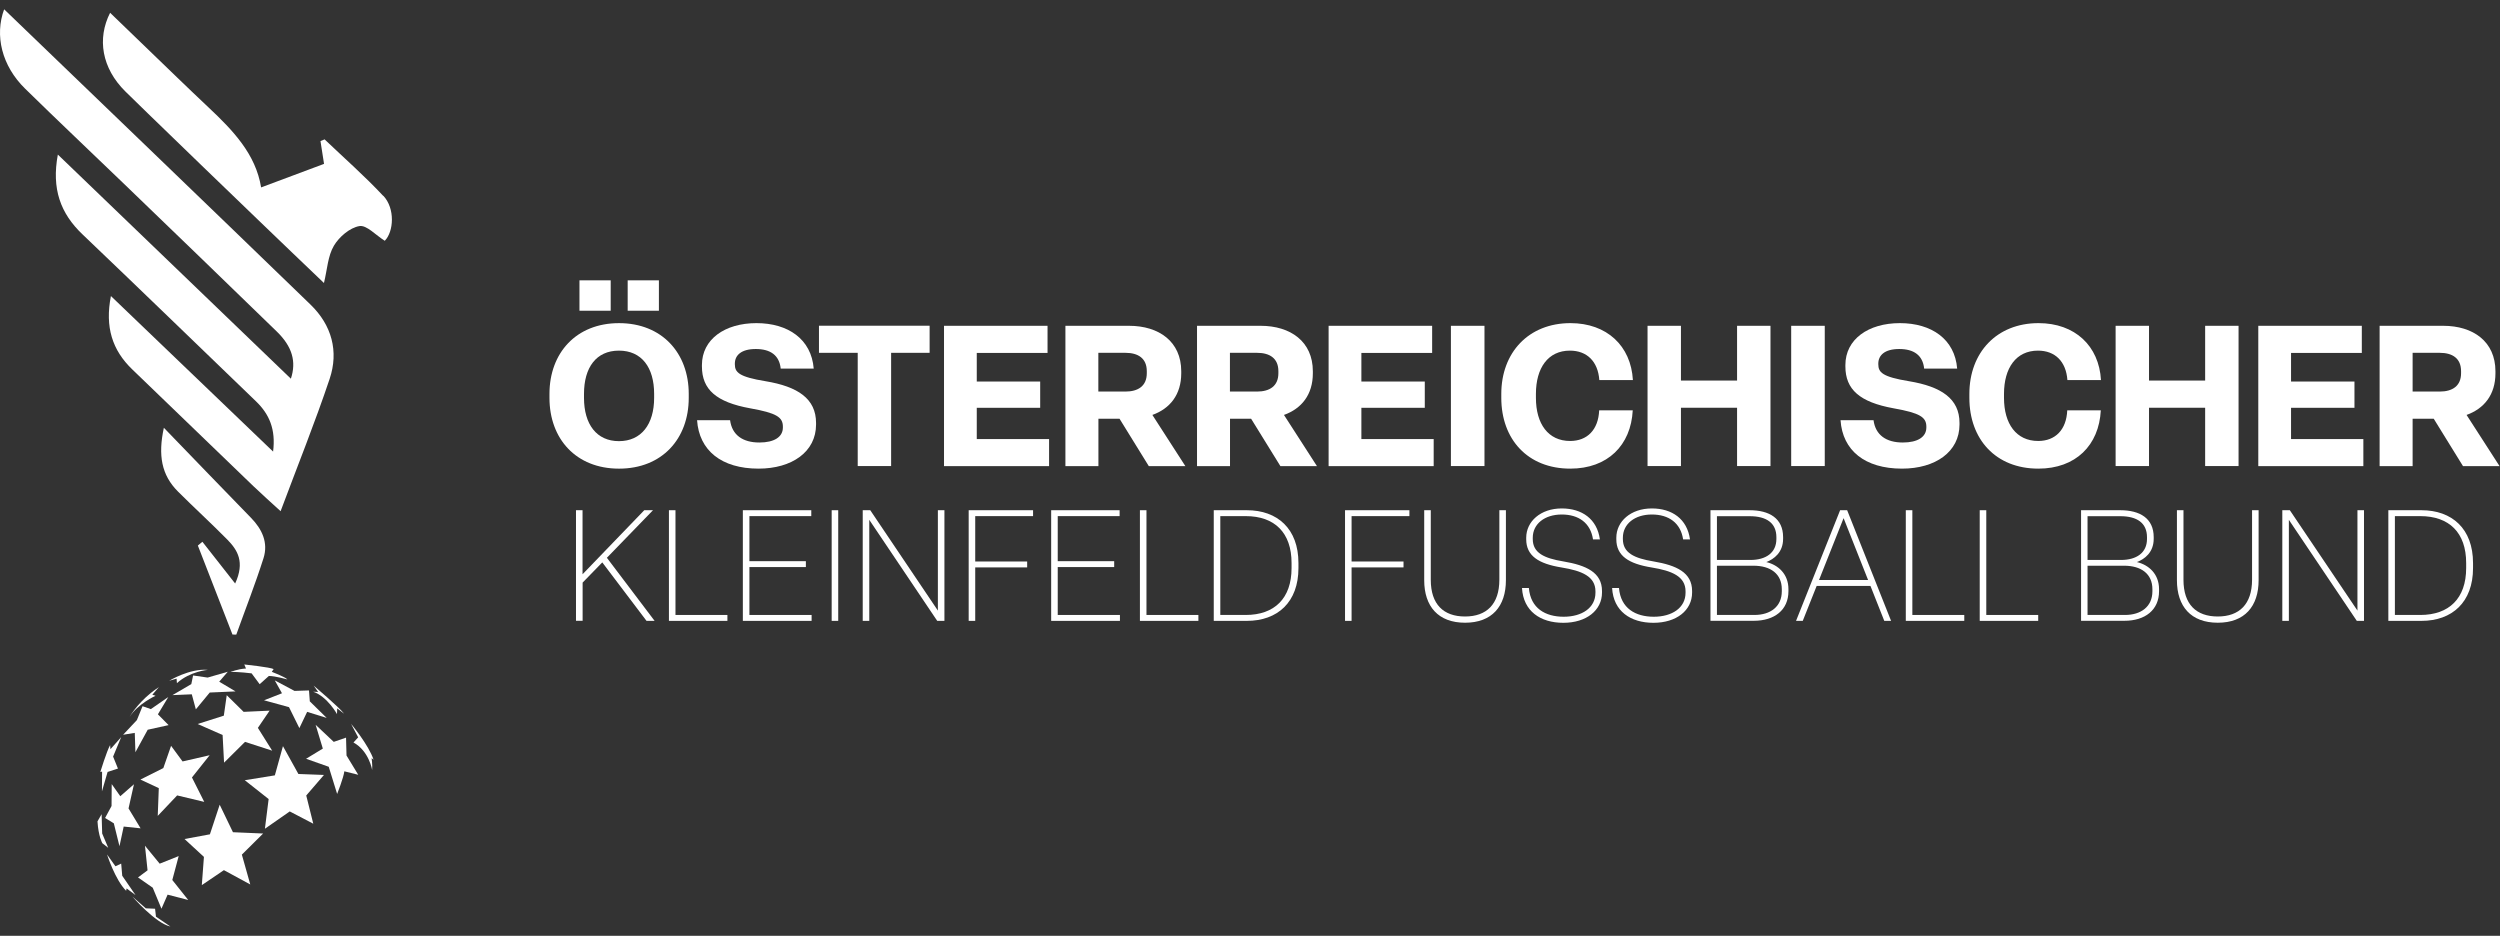 <svg width="187" height="70" viewBox="0 0 187 70" fill="none" xmlns="http://www.w3.org/2000/svg">
<rect x="0" y="0" width="187" height="70" fill="#333333" stroke="none"/>
<path d="M0.31 0.696C-0.41 2.644 0.129 4.919 1.877 6.631C4.315 9.021 6.796 11.362 9.252 13.728C13.07 17.412 16.893 21.091 20.693 24.788C21.86 25.919 22.181 27.044 21.758 28.327C15.992 22.779 10.25 17.261 4.327 11.562C3.849 14.127 4.521 15.96 6.173 17.533C10.517 21.678 14.83 25.858 19.15 30.021C20.142 30.977 20.638 32.114 20.427 33.778C16.331 29.851 12.386 26.07 8.296 22.144C7.842 24.461 8.393 26.191 9.899 27.637C12.918 30.547 15.938 33.463 18.956 36.367C19.586 36.972 20.239 37.547 20.989 38.237C22.272 34.806 23.561 31.606 24.656 28.345C25.351 26.276 24.813 24.322 23.234 22.791C15.605 15.404 7.933 8.035 0.31 0.696Z" fill="white"/>
<path d="M28.667 14.654C27.281 13.171 25.75 11.828 24.28 10.425C24.177 10.467 24.075 10.509 23.972 10.552C24.069 11.175 24.165 11.804 24.238 12.258C22.659 12.845 21.11 13.425 19.531 14.018C19.126 11.526 17.432 9.759 15.611 8.047C14.818 7.303 14.031 6.546 13.245 5.79C11.575 4.187 9.911 2.572 8.236 0.956C7.255 2.892 7.606 5.094 9.385 6.849C9.954 7.406 10.528 7.962 11.097 8.519C13.85 11.199 16.627 13.861 19.392 16.529C21.001 18.084 22.623 19.627 24.232 21.169C24.48 20.147 24.522 19.143 24.976 18.38C25.369 17.715 26.168 17.031 26.888 16.91C27.426 16.82 28.116 17.6 28.782 18.011C29.453 17.322 29.568 15.603 28.673 14.642L28.667 14.654Z" fill="white"/>
<path d="M12.259 31.987C11.811 34.056 12.077 35.532 13.312 36.767C14.527 37.983 15.804 39.144 17.014 40.373C17.776 41.153 18.327 42.042 17.589 43.646C16.675 42.484 15.907 41.504 15.139 40.524C15.024 40.62 14.915 40.711 14.8 40.808C15.665 43.029 16.524 45.243 17.389 47.463C17.486 47.463 17.583 47.463 17.674 47.469C18.357 45.563 19.101 43.676 19.712 41.746C20.076 40.596 19.61 39.586 18.775 38.733C16.669 36.573 14.576 34.395 12.253 31.993L12.259 31.987Z" fill="white"/>
<path d="M16.76 57.047L18.327 55.492L20.36 56.151L19.289 54.445L20.166 53.157L18.224 53.247L16.96 52.001L16.742 53.532L14.782 54.155L16.651 54.978L16.76 57.047Z" fill="white"/>
<path d="M13.656 56.956L12.797 55.788L12.217 57.452L10.504 58.311L11.878 58.953L11.799 61.028L13.251 59.497L15.278 59.981L14.358 58.154L15.683 56.49L13.656 56.956Z" fill="white"/>
<path d="M10.129 56.266L11.049 54.584L12.61 54.239L11.811 53.429L12.591 52.134L11.285 53.041L10.662 52.824L10.238 53.864L9.209 54.959L10.081 54.82L10.129 56.266Z" fill="white"/>
<path d="M15.532 50.682L14.443 50.525L14.31 51.172L12.9 51.995L14.346 51.934L14.649 53.06L15.689 51.801L17.619 51.717L16.397 50.99L17.038 50.246L15.532 50.682Z" fill="white"/>
<path d="M8.998 59.557L8.356 58.65L8.344 60.29L7.86 61.185L8.514 61.584L8.937 63.297L9.252 61.826L10.516 61.959L9.615 60.471L10.02 58.662L8.998 59.557Z" fill="white"/>
<path d="M13.366 64.034L11.944 64.603L10.843 63.26L11.037 65.099L10.323 65.632L11.424 66.4L12.077 67.973L12.537 66.92L14.08 67.32L12.888 65.825L13.366 64.034Z" fill="white"/>
<path d="M17.425 62.25L16.433 60.193L15.701 62.407L13.802 62.758L15.254 64.095L15.096 66.207L16.748 65.087L18.72 66.158L18.091 63.926L19.682 62.347L17.425 62.25Z" fill="white"/>
<path d="M22.32 57.894L21.165 55.812L20.559 57.997L18.309 58.36L20.094 59.769L19.815 61.99L21.673 60.695L23.433 61.614L22.907 59.503L24.232 57.966L22.32 57.894Z" fill="white"/>
<path d="M21.092 51.856L19.749 52.382L21.618 52.896L22.393 54.463L22.974 53.247L24.438 53.701L23.173 52.461L23.113 51.644L22.03 51.68L20.553 50.894L21.092 51.856Z" fill="white"/>
<path d="M25.878 55.177L24.964 55.492L23.609 54.215L24.147 55.994L22.895 56.756L24.589 57.355L25.218 59.388C25.218 59.388 25.696 58.184 25.757 57.694L26.797 57.954L25.92 56.514L25.884 55.171L25.878 55.177Z" fill="white"/>
<path d="M7.631 59.176L8.048 57.742L8.823 57.488L8.46 56.593L9.065 55.135L8.26 56.042L8.236 55.734C7.982 56.188 7.504 57.742 7.504 57.742L7.637 57.718L7.625 59.176H7.631Z" fill="white"/>
<path d="M7.643 62.347L7.6 60.901L7.292 61.439C7.358 62.552 7.655 63.073 7.655 63.073L8.096 63.417L7.643 62.347Z" fill="white"/>
<path d="M9.143 65.517L9.065 64.597L8.635 64.797L8.006 63.914C8.006 63.914 8.611 65.813 9.434 66.63L9.47 66.455L10.136 66.951L9.149 65.517H9.143Z" fill="white"/>
<path d="M11.6 67.973L10.904 67.943L9.899 67.06C9.899 67.06 11.636 69.068 12.749 69.304L11.666 68.566L11.6 67.979V67.973Z" fill="white"/>
<path d="M11.636 52.043L11.394 51.965L11.884 51.396C11.672 51.535 11.473 51.68 11.291 51.826C10.202 52.709 9.694 53.622 9.694 53.622C10.317 52.642 11.636 52.043 11.636 52.043Z" fill="white"/>
<path d="M13.233 51.1C14.225 50.204 15.55 50.107 15.55 50.107C14.189 49.98 12.652 50.924 12.652 50.924L13.209 50.761L13.233 51.093V51.1Z" fill="white"/>
<path d="M18.817 50.361L19.422 51.178L20.112 50.561C20.596 50.567 21.498 50.821 21.498 50.821C21.334 50.634 20.33 50.252 20.33 50.252L20.469 50.047C20.221 49.908 18.273 49.702 18.273 49.702L18.4 50.004C17.765 50.041 17.244 50.265 17.244 50.265C17.831 50.24 18.817 50.367 18.817 50.367V50.361Z" fill="white"/>
<path d="M25.206 53.423L25.224 52.987L25.738 53.386C25.418 52.939 23.463 51.287 23.463 51.287L23.796 51.759L23.427 51.741C24.498 52.11 25.212 53.423 25.212 53.423H25.206Z" fill="white"/>
<path d="M27.947 56.835C27.578 55.716 26.259 54.143 26.259 54.143L26.791 55.153L26.44 55.54C27.602 56.169 27.838 57.597 27.838 57.597C27.868 57.198 27.796 56.708 27.796 56.708L27.947 56.829V56.835Z" fill="white"/>
<path d="M41.1 29.761V29.464C41.1 26.403 43.096 24.171 46.303 24.171C49.51 24.171 51.518 26.403 51.518 29.464V29.761C51.518 32.822 49.522 35.055 46.303 35.055C43.084 35.055 41.1 32.822 41.1 29.761ZM43.344 23.245V20.97H45.68V23.245H43.344ZM48.929 29.761V29.464C48.929 27.486 47.997 26.227 46.297 26.227C44.597 26.227 43.683 27.486 43.683 29.464V29.761C43.683 31.739 44.627 32.998 46.297 32.998C47.967 32.998 48.929 31.739 48.929 29.761ZM46.95 23.245V20.97H49.286V23.245H46.95Z" fill="white"/>
<path d="M52.141 31.43H54.61C54.755 32.538 55.554 33.1 56.8 33.1C57.907 33.1 58.56 32.689 58.56 31.975V31.915C58.56 31.207 58.089 30.892 56.11 30.541C53.581 30.081 52.504 29.137 52.504 27.407V27.304C52.504 25.38 54.217 24.17 56.582 24.17C58.948 24.17 60.69 25.368 60.866 27.571H58.397C58.294 26.578 57.629 26.106 56.534 26.106C55.439 26.106 54.967 26.578 54.967 27.201V27.244C54.967 27.849 55.263 28.188 57.26 28.514C59.668 28.914 61.041 29.815 61.041 31.636V31.757C61.041 33.796 59.238 35.054 56.739 35.054C53.962 35.054 52.293 33.693 52.141 31.43Z" fill="white"/>
<path d="M64.157 34.861V26.391H61.259V24.364H69.535V26.391H66.656V34.861H64.157Z" fill="white"/>
<path d="M70.612 34.861V24.37H78.356V26.397H73.062V28.539H77.806V30.505H73.062V32.84H78.471V34.867H70.606L70.612 34.861Z" fill="white"/>
<path d="M79.693 34.861V24.37H84.455C86.687 24.37 88.357 25.55 88.357 27.77V27.922C88.357 29.519 87.516 30.565 86.197 31.037L88.666 34.867H85.931L83.741 31.322H82.162V34.867H79.693V34.861ZM82.156 29.289H84.183C85.126 29.289 85.78 28.877 85.78 27.916V27.764C85.78 26.802 85.132 26.391 84.183 26.391H82.156V29.289Z" fill="white"/>
<path d="M89.537 34.861V24.37H94.298C96.531 24.37 98.201 25.55 98.201 27.77V27.922C98.201 29.519 97.36 30.565 96.041 31.037L98.509 34.867H95.775L93.584 31.322H92.005V34.867H89.537V34.861ZM91.999 29.289H94.026C94.97 29.289 95.623 28.877 95.623 27.916V27.764C95.623 26.802 94.976 26.391 94.026 26.391H91.999V29.289Z" fill="white"/>
<path d="M99.38 34.861V24.37H107.124V26.397H101.831V28.539H106.574V30.505H101.831V32.84H107.239V34.867H99.374L99.38 34.861Z" fill="white"/>
<path d="M108.528 34.861V24.37H111.039V34.861H108.528Z" fill="white"/>
<path d="M112.297 29.761V29.464C112.297 26.373 114.336 24.17 117.47 24.17C120.193 24.17 121.996 25.87 122.141 28.43H119.63C119.527 27.026 118.698 26.227 117.428 26.227C115.788 26.227 114.887 27.528 114.887 29.464V29.761C114.887 31.697 115.8 32.985 117.446 32.985C118.717 32.985 119.557 32.157 119.618 30.692H122.129C121.996 33.306 120.253 35.054 117.458 35.054C114.264 35.054 112.297 32.852 112.297 29.761Z" fill="white"/>
<path d="M123.236 34.861V24.37H125.735V28.466H129.933V24.37H132.432V34.861H129.933V30.499H125.735V34.861H123.236Z" fill="white"/>
<path d="M133.981 34.861V24.37H136.492V34.861H133.981Z" fill="white"/>
<path d="M137.672 31.43H140.14C140.285 32.538 141.084 33.1 142.33 33.1C143.437 33.1 144.091 32.689 144.091 31.975V31.915C144.091 31.207 143.619 30.892 141.64 30.541C139.112 30.081 138.035 29.137 138.035 27.407V27.304C138.035 25.38 139.747 24.17 142.112 24.17C144.478 24.17 146.22 25.368 146.396 27.571H143.927C143.825 26.578 143.159 26.106 142.064 26.106C140.969 26.106 140.497 26.578 140.497 27.201V27.244C140.497 27.849 140.793 28.188 142.79 28.514C145.198 28.914 146.571 29.815 146.571 31.636V31.757C146.571 33.796 144.768 35.054 142.27 35.054C139.493 35.054 137.823 33.693 137.672 31.43Z" fill="white"/>
<path d="M147.309 29.761V29.464C147.309 26.373 149.348 24.17 152.482 24.17C155.204 24.17 157.007 25.87 157.153 28.43H154.642C154.539 27.026 153.71 26.227 152.44 26.227C150.8 26.227 149.899 27.528 149.899 29.464V29.761C149.899 31.697 150.812 32.985 152.458 32.985C153.728 32.985 154.569 32.157 154.63 30.692H157.14C157.007 33.306 155.265 35.054 152.47 35.054C149.275 35.054 147.309 32.852 147.309 29.761Z" fill="white"/>
<path d="M158.248 34.861V24.37H160.746V28.466H164.945V24.37H167.444V34.861H164.945V30.499H160.746V34.861H158.248Z" fill="white"/>
<path d="M168.92 34.861V24.37H176.664V26.397H171.37V28.539H176.114V30.505H171.37V32.84H176.779V34.867H168.914L168.92 34.861Z" fill="white"/>
<path d="M177.995 34.861V24.37H182.757C184.989 24.37 186.659 25.55 186.659 27.77V27.922C186.659 29.519 185.818 30.565 184.499 31.037L186.968 34.867H184.233L182.043 31.322H180.464V34.867H177.995V34.861ZM180.464 29.289H182.491C183.434 29.289 184.088 28.877 184.088 27.916V27.764C184.088 26.802 183.44 26.391 182.491 26.391H180.464V29.289Z" fill="white"/>
<path d="M43.084 46.441V38.164H43.574V42.956L48.191 38.164H48.844L45.395 41.722L48.965 46.441H48.36L45.05 42.067L43.58 43.579V46.435H43.09L43.084 46.441Z" fill="white"/>
<path d="M50.036 46.441V38.164H50.526V45.999H54.41V46.441H50.036Z" fill="white"/>
<path d="M55.565 46.441V38.164H60.684V38.606H56.056V41.976H60.279V42.417H56.056V45.999H60.708V46.441H55.565Z" fill="white"/>
<path d="M62.209 46.441V38.164H62.699V46.441H62.209Z" fill="white"/>
<path d="M64.532 46.441V38.164H65.095L70.153 45.672V38.164H70.643V46.441H70.104L65.022 38.884V46.441H64.532Z" fill="white"/>
<path d="M72.457 46.441V38.164H77.273V38.606H72.947V42H76.832V42.442H72.947V46.441H72.457Z" fill="white"/>
<path d="M78.628 46.441V38.164H83.747V38.606H79.118V41.976H83.341V42.417H79.118V45.999H83.771V46.441H78.628Z" fill="white"/>
<path d="M85.266 46.441V38.164H85.756V45.999H89.64V46.441H85.266Z" fill="white"/>
<path d="M90.789 46.441V38.164H93.264C95.551 38.164 97.124 39.55 97.124 42.115V42.49C97.124 45.043 95.563 46.441 93.264 46.441H90.789ZM91.279 45.999H93.179C95.327 45.999 96.609 44.765 96.609 42.49V42.115C96.609 39.84 95.339 38.606 93.179 38.606H91.279V45.999Z" fill="white"/>
<path d="M100.608 46.441V38.164H105.424V38.606H101.098V42H104.983V42.442H101.098V46.441H100.608Z" fill="white"/>
<path d="M106.531 43.398V38.164H107.022V43.373C107.022 45.207 107.977 46.114 109.587 46.114C111.196 46.114 112.152 45.194 112.152 43.361V38.164H112.642V43.398C112.642 45.358 111.595 46.58 109.587 46.58C107.578 46.58 106.531 45.358 106.531 43.398Z" fill="white"/>
<path d="M113.846 43.984H114.36C114.488 45.503 115.595 46.132 116.962 46.132C118.329 46.132 119.34 45.467 119.34 44.335V44.233C119.34 43.113 118.323 42.696 116.811 42.448C115.074 42.169 114.161 41.571 114.161 40.336V40.221C114.161 39.011 115.232 38.031 116.817 38.031C118.323 38.031 119.461 38.812 119.672 40.348H119.158C118.971 39.114 118.087 38.485 116.817 38.485C115.546 38.485 114.651 39.187 114.651 40.221V40.324C114.651 41.365 115.516 41.758 116.938 41.994C118.662 42.285 119.83 42.823 119.83 44.208V44.323C119.83 45.654 118.662 46.586 116.938 46.586C115.214 46.586 113.943 45.709 113.846 43.984Z" fill="white"/>
<path d="M120.586 43.984H121.1C121.227 45.503 122.334 46.132 123.702 46.132C125.069 46.132 126.079 45.467 126.079 44.335V44.233C126.079 43.113 125.063 42.696 123.55 42.448C121.814 42.169 120.901 41.571 120.901 40.336V40.221C120.901 39.011 121.971 38.031 123.557 38.031C125.063 38.031 126.2 38.812 126.412 40.348H125.898C125.71 39.114 124.827 38.485 123.557 38.485C122.286 38.485 121.391 39.187 121.391 40.221V40.324C121.391 41.365 122.256 41.758 123.678 41.994C125.402 42.285 126.569 42.823 126.569 44.208V44.323C126.569 45.654 125.402 46.586 123.678 46.586C121.953 46.586 120.683 45.709 120.586 43.984Z" fill="white"/>
<path d="M127.943 46.441V38.164H130.871C132.341 38.164 133.376 38.769 133.376 40.179V40.306C133.376 41.322 132.686 41.831 132.117 42.042C133.013 42.254 133.775 42.938 133.775 44.069V44.22C133.775 45.63 132.728 46.435 131.186 46.435H127.943V46.441ZM128.433 41.885H130.926C132.093 41.885 132.874 41.347 132.874 40.312V40.185C132.874 39.126 132.142 38.612 130.877 38.612H128.427V41.891L128.433 41.885ZM128.433 45.999H131.228C132.432 45.999 133.279 45.37 133.279 44.227V44.075C133.279 42.932 132.45 42.315 131.155 42.315H128.427V45.999H128.433Z" fill="white"/>
<path d="M140.944 46.441L139.91 43.827H135.887L134.846 46.441H134.344L137.641 38.164H138.167L141.453 46.441H140.938H140.944ZM136.062 43.386H139.734L137.901 38.757L136.062 43.386Z" fill="white"/>
<path d="M142.554 46.441V38.164H143.044V45.999H146.928V46.441H142.554Z" fill="white"/>
<path d="M148.083 46.441V38.164H148.574V45.999H152.458V46.441H148.083Z" fill="white"/>
<path d="M155.664 46.441V38.164H158.593C160.063 38.164 161.097 38.769 161.097 40.179V40.306C161.097 41.322 160.408 41.831 159.839 42.042C160.734 42.254 161.497 42.938 161.497 44.069V44.22C161.497 45.63 160.45 46.435 158.907 46.435H155.664V46.441ZM156.154 41.885H158.647C159.815 41.885 160.595 41.347 160.595 40.312V40.185C160.595 39.126 159.863 38.612 158.599 38.612H156.148V41.891L156.154 41.885ZM156.154 45.999H158.95C160.153 45.999 161 45.37 161 44.227V44.075C161 42.932 160.172 42.315 158.877 42.315H156.148V45.999H156.154Z" fill="white"/>
<path d="M162.834 43.398V38.164H163.324V43.373C163.324 45.207 164.28 46.114 165.889 46.114C167.498 46.114 168.454 45.194 168.454 43.361V38.164H168.944V43.398C168.944 45.358 167.898 46.58 165.889 46.58C163.88 46.58 162.834 45.358 162.834 43.398Z" fill="white"/>
<path d="M170.717 46.441V38.164H171.279L176.337 45.672V38.164H176.827V46.441H176.289L171.207 38.884V46.441H170.717Z" fill="white"/>
<path d="M178.648 46.441V38.164H181.123C183.41 38.164 184.983 39.55 184.983 42.115V42.49C184.983 45.043 183.422 46.441 181.123 46.441H178.648ZM179.138 45.999H181.038C183.186 45.999 184.469 44.765 184.469 42.49V42.115C184.469 39.84 183.198 38.606 181.038 38.606H179.138V45.999Z" fill="white"/>
</svg>
